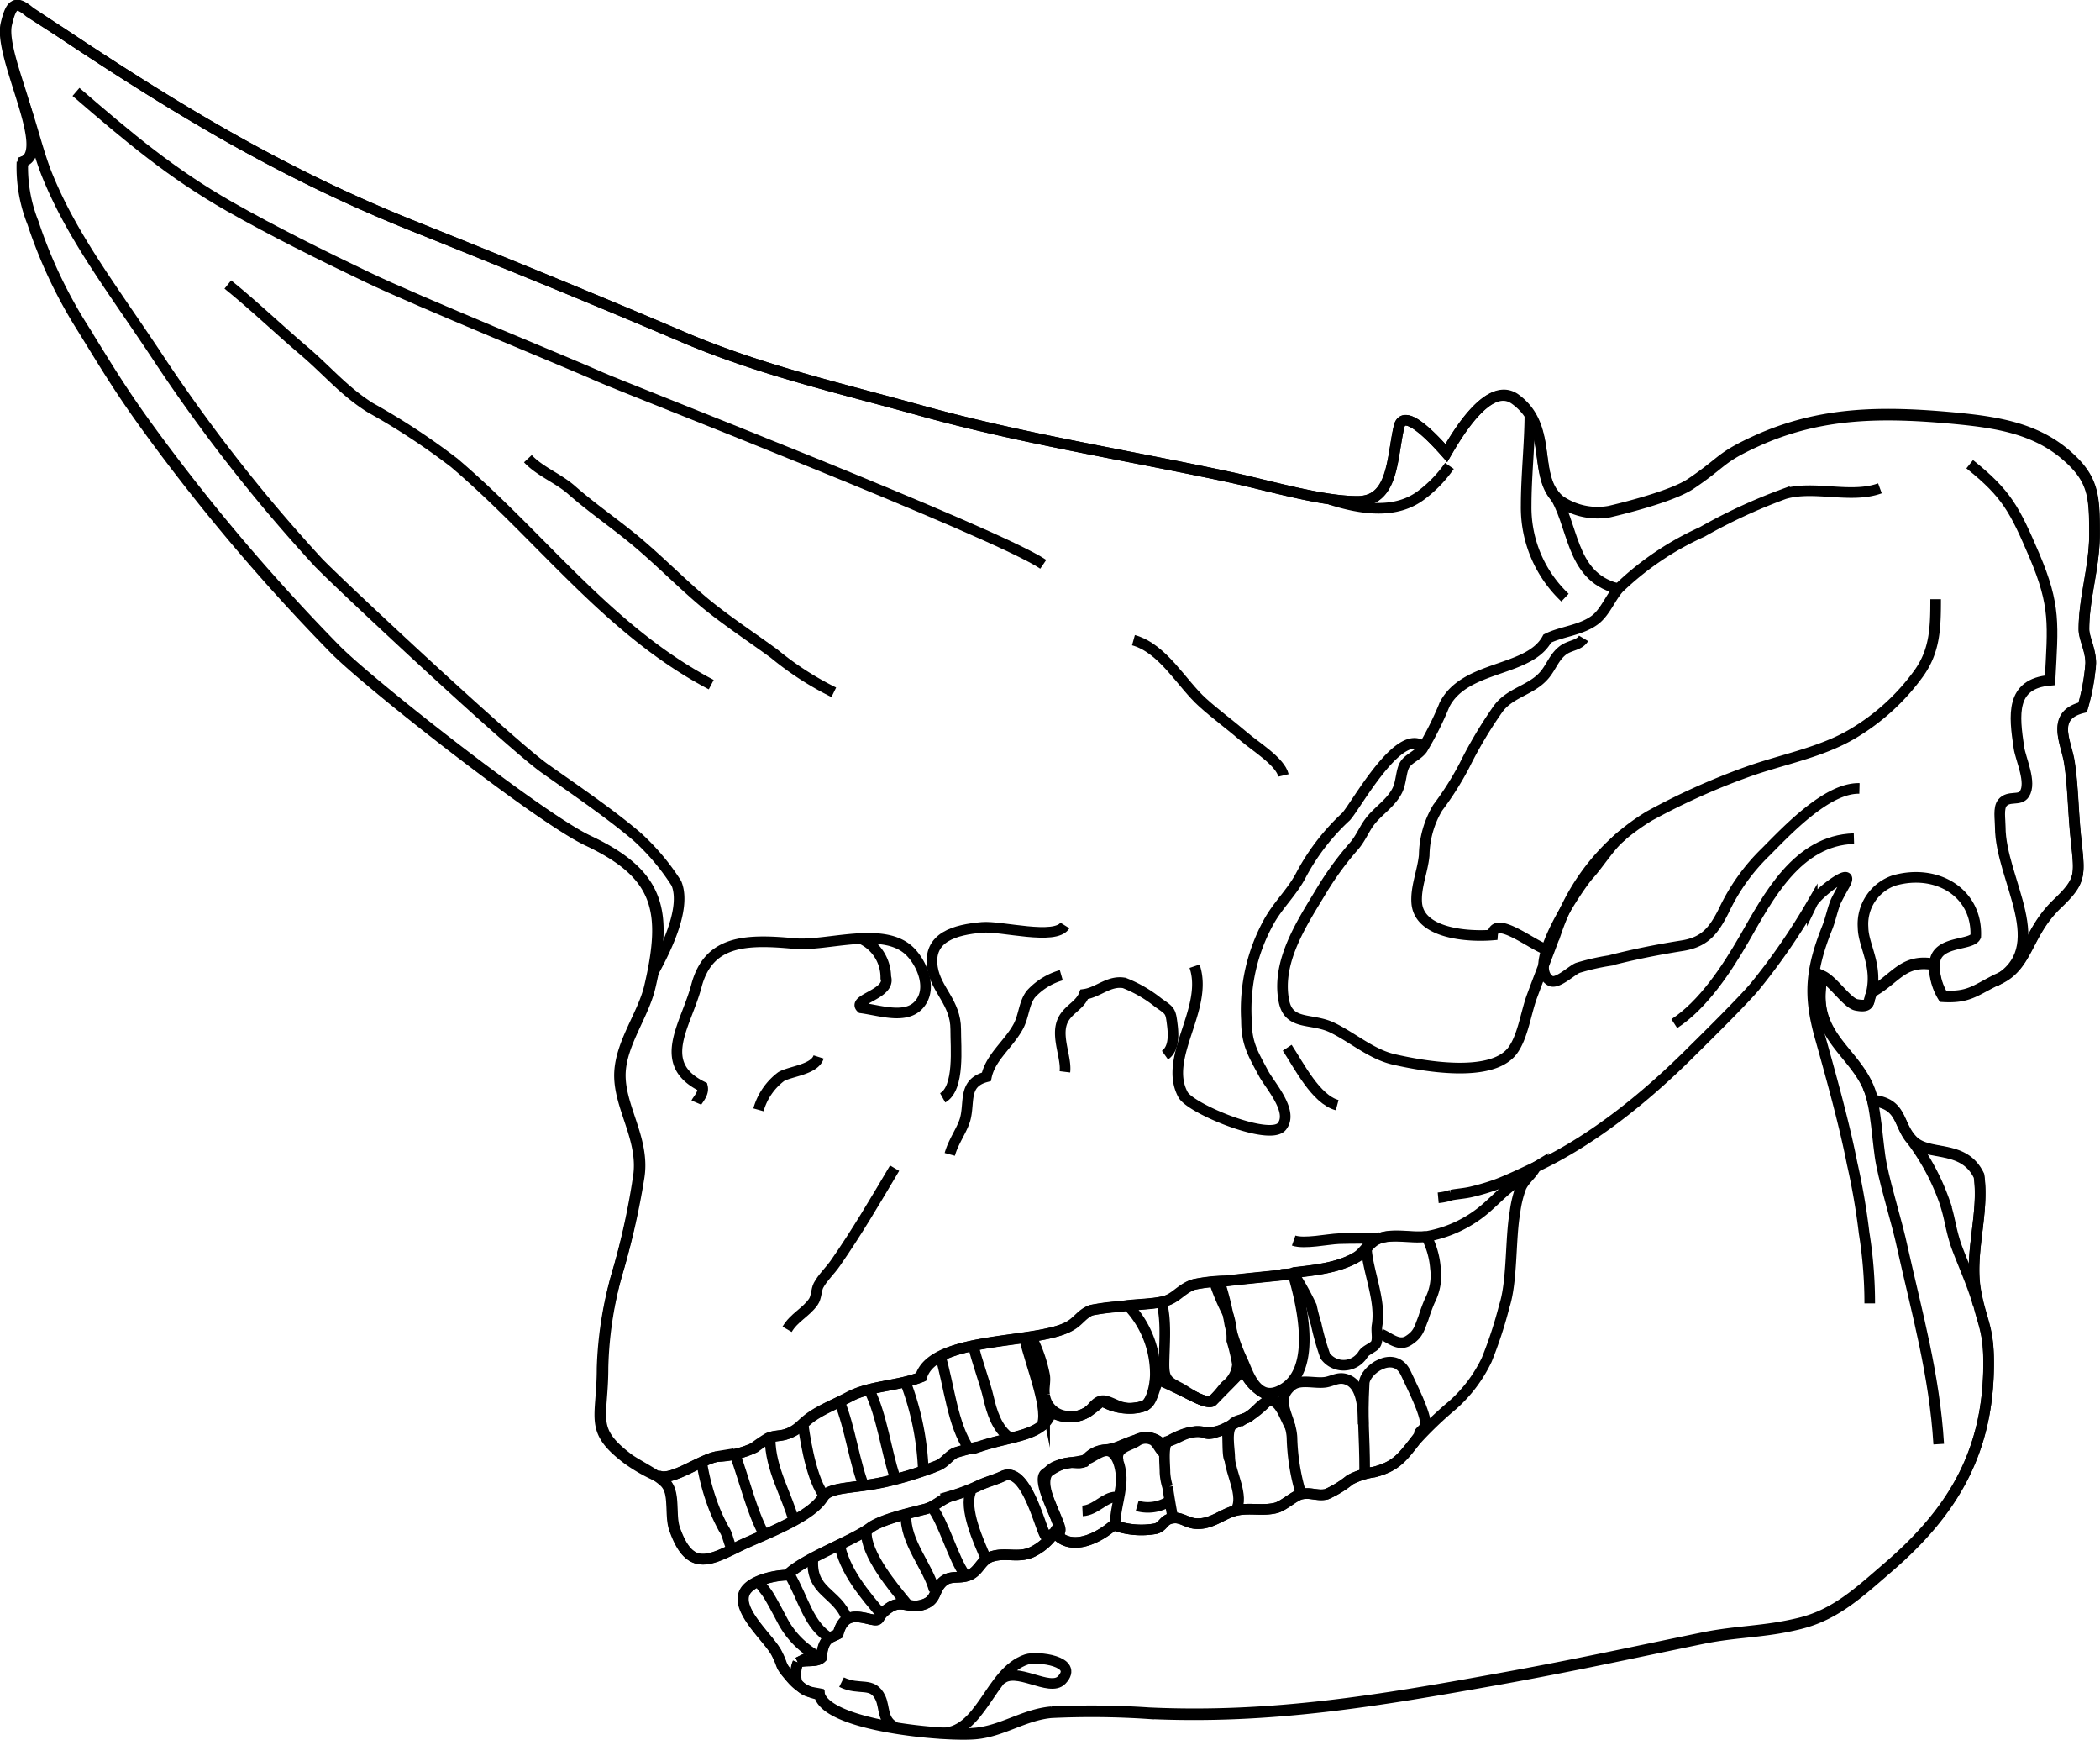 <svg xmlns="http://www.w3.org/2000/svg" viewBox="0 0 197.91 163.94">
  <defs>
    <style>
      path {
        fill: none;
        stroke: #000;
        stroke-miterlimit: 10;
      }
    </style>
  </defs>
  <title>Arsinoitherium zitteli</title>
  <g class="outline">
    <path class="cls-1" d="M117.45,482.18c10.91,7.26,20.88,13.33,33.42,18.32,8.41,3.35,17,6.87,25.26,10.4,7.31,3.11,14.83,4.81,22.31,6.89,9.44,2.63,19.37,4.19,29.15,6.28,3.76.81,8.54,2.27,12,2.28s3.25-3.94,3.92-6.93c.38-2.07,3.17.9,4.48,2.38,1.05-1.83,4-6.8,6.46-5.06,3.76,2.69,1.51,7.38,4.25,9.62a6.27,6.27,0,0,0,4.65,1c2.09-.49,6.09-1.55,7.68-2.62,3.14-2.11,2.68-2.44,6.11-4,6.13-2.81,12-2.8,18.73-2.18,4,.38,7.6.95,10.53,3.47,2.61,2.26,2.67,3.85,2.68,7.43,0,3.16-1,6-1,9,0,.82.68,2,.64,3.22a20,20,0,0,1-.76,4.13c-3,.75-1.57,3.23-1.26,5.12.35,2.19.36,4.66.61,7.07.37,3.64.61,4.07-1.77,6.34-2.94,2.83-2.7,5.91-5.68,7.13-2.07,1-2.63,1.7-5.06,1.56a5.51,5.51,0,0,1-.81-3c-2.81-.53-3.54,1.15-5.56,2.38-1,.61,0,1.78-1.79,1.43-.86-.16-2.2-2.23-3.19-2.69-1.34,6,3.7,7.15,4.72,11.69,2.88.35,2.38,2.36,3.77,3.81s4.81.26,6.25,3.29c.51,3.5-.93,7.31-.31,10.85.52,2.91,1.23,3.38,1.22,6.8,0,8.17-3.22,13.86-9.42,19.2-2.84,2.45-5,4.49-8.38,5.33s-5.81.71-9.16,1.39c-6.81,1.4-11.92,2.53-19.11,3.83-11.22,2-21.46,3.78-33.08,3.24a80.26,80.26,0,0,0-9.19-.09c-2.54.23-4.62,1.78-7.13,2-2.85.27-14.11-.72-14.73-3.71a4.41,4.41,0,0,1-2.62-1.51c-1.26-1.46-.7-1-1.43-2.41s-3.86-4-3-5.73c.55-1.11,2.86-1.61,4-1.61,1.58-1.6,6.18-3.22,7.84-4.47,1.07-.8,3.89-1.42,5.15-1.75.95-.24,1.51-.9,2.36-1.2a18.73,18.73,0,0,0,2.5-.92c.92-.46,1.71-.62,2.5-1,2.18-1,3.52,5,4,5.62,0,0,.21.12,1.32-.44.44-.22-2.3-4.67-1.32-5.4,2.25-1.68,2.81-.71,3.69-1.15a2.61,2.61,0,0,1,1.87-1.1c1.1-.06,1.51-.45,3-.94a2,2,0,0,1,2.45.47c1-.58,2.41-1.44,3.86-1.21,1.7.27,2.58-.8,4.1-1.35a9.74,9.74,0,0,0,2.31-2,4.38,4.38,0,0,1-2.64-2.59c-.55.66-2.48,2.55-2.89,3s-2.28-.7-3.66-1.33a2.54,2.54,0,0,1-1.22-1.48c-.89,2.39-.86,3.1-1.76,3.35a4.82,4.82,0,0,1-3.63-.44c-.55.06-.11-.05-1.49.94a3.32,3.32,0,0,1-3.46,0c-.72,2.32-3.64,2.22-6.77,3.28a20.5,20.5,0,0,0-2.28.58c-.68.36-.9.88-1.66,1.21a33.9,33.9,0,0,1-4.92,1.52c-2.84.64-5,.45-5.81,1.34-1.07,2.06-6,3.75-8.05,4.77-2.81,1.38-4.6,2.32-6-1.66-.43-1.22,0-3.11-.69-4.12-.52-.82-2.84-1.9-3.66-2.52-3.63-2.75-2.37-3.74-2.37-8.55A35.83,35.83,0,0,1,170,598.6a70.37,70.37,0,0,0,1.92-8.55c.59-3.66-1.94-6.71-1.76-9.95.16-2.76,2.19-5.36,2.81-8,1.69-7.19.91-10.62-5.83-13.79-4.5-2.11-20.66-14.79-23.85-18.05a186.68,186.68,0,0,1-17.45-20.6c-2.68-3.67-4-5.9-6.29-9.6a44.8,44.8,0,0,1-4.71-9.95,14.11,14.11,0,0,1-1-5.76c3-.87-2.26-9.95-1.51-13,.47-2,.91-2.19,2.21-1.1Z" transform="translate(-111.69 -479.11)"/>
  </g>
  <g class="teeth">
    <path class="cls-1" d="M246.06,613.5c-1.24,1.21,0,.08-1,1.36-1.28,1.65-1.88,2.43-3.89,2.95a6.86,6.86,0,0,0-2.27.73,9.56,9.56,0,0,1-2.21,1.36c-.86.2-1.51-.22-2.43,0-.65.18-1.63,1.11-2.34,1.29-1.27.32-2.53-.06-3.8.25s-2.33,1.38-3.84,1.22c-.71-.07-1.27-.56-1.92-.52-1.07.06-.95.75-1.74,1a7.59,7.59,0,0,1-4-.34c-1.42,1.25-4.07,2.6-5.56.69a5.21,5.21,0,0,1-1.87,1.73c-1.42.82-2.68.08-4.11.57-.95.33-1.11,1.29-2,1.71s-1.76,0-2.49.59c-1,.83-.55,1.82-2,2.24-1.2.36-2-.5-3.1.26-1.53,1-.44,1.43-2.18,1-1.08-.23-2.18-.35-2.65,1.47-.78.44-1.37.28-1.59,2.26-.47.46-1.59.15-2.19.44a3,3,0,0,0-.1,1.93" transform="translate(-111.69 -479.11)"/>
    <path class="cls-1" d="M186.33,637.28c-1.26-1.46-.7-1-1.43-2.41s-3.86-4-3-5.73c.55-1.11,2.86-1.61,4-1.61,1.58-1.6,6.18-3.22,7.84-4.47,1.07-.8,3.89-1.42,5.15-1.75.95-.24,1.51-.9,2.36-1.2a18.73,18.73,0,0,0,2.5-.92c.92-.46,1.71-.62,2.5-1,2.18-1,3.52,5,4,5.62,0,0,.21.12,1.32-.44.44-.22-2.3-4.67-1.32-5.4,2.25-1.68,2.81-.71,3.69-1.15a2.61,2.61,0,0,1,1.87-1.1c1.1-.06,1.51-.45,3-.94a2,2,0,0,1,2.45.47c1-.58,2.41-1.44,3.86-1.21,1.7.27,2.58-.8,4.1-1.35a9.74,9.74,0,0,0,2.31-2,4.38,4.38,0,0,1-2.64-2.59c-.55.66-2.48,2.55-2.89,3s-2.28-.7-3.66-1.33a2.54,2.54,0,0,1-1.22-1.48c-.89,2.39-.86,3.1-1.76,3.35a4.82,4.82,0,0,1-3.63-.44c-.55.06-.11-.05-1.49.94a3.32,3.32,0,0,1-3.46,0c-.72,2.32-3.64,2.22-6.77,3.28a20.5,20.5,0,0,0-2.28.58c-.68.36-.9.88-1.66,1.21a33.9,33.9,0,0,1-4.92,1.52c-2.84.64-5,.45-5.81,1.34-1.07,2.06-6,3.75-8.05,4.77-2.81,1.38-4.6,2.32-6-1.66-.43-1.22,0-3.11-.69-4.12-.52-.82-.87-.92-.87-.92,1.3.59,4.06-1.56,5.67-1.82a8.92,8.92,0,0,0,3.44-.82,14.35,14.35,0,0,1,1.35-.92c.56-.24,1.11-.17,1.65-.35,1.26-.42,1.43-1,2.5-1.72s2.39-1.23,3.44-1.8c2-1.07,4.58-1,6.78-1.87,1.15-4,11.31-3,14.19-4.91.7-.45,1.05-1.09,1.86-1.39a21.41,21.41,0,0,1,2.8-.35c1.16-.23,3.36-.17,4.44-.61.84-.35,1.4-1.13,2.41-1.46a16.07,16.07,0,0,1,3-.33c1.7-.2,3.48-.37,5.21-.55,0-.16.81,0,1.24-.24,2.06-.24,4.25-.47,5.93-1.48.8-.47,1.09-1.41,2.15-1.76,1.36-.45,2.92,0,4.33-.16" transform="translate(-111.69 -479.11)"/>
    <path class="cls-1" d="M177.84,617a20.9,20.9,0,0,0,1.25,4.47,16.82,16.82,0,0,0,.85,1.76c.32.45.41,1.21.7,1.75" transform="translate(-111.69 -479.11)"/>
    <path class="cls-1" d="M181,616.27c.8,2.18,1.56,5.3,2.64,7.29" transform="translate(-111.69 -479.11)"/>
    <path class="cls-1" d="M184.27,614.66c0,2.86,1.61,5.36,2.24,7.78" transform="translate(-111.69 -479.11)"/>
    <path class="cls-1" d="M187.4,613.5c.25,1.75.92,5.7,2.31,6.92" transform="translate(-111.69 -479.11)"/>
    <path class="cls-1" d="M190.8,611.17c1,2.41,1.46,6,2.4,8.2" transform="translate(-111.69 -479.11)"/>
    <path class="cls-1" d="M193.66,610.19c1.14,2.33,1.57,5.73,2.34,8" transform="translate(-111.69 -479.11)"/>
    <path class="cls-1" d="M197,609.29a26.26,26.26,0,0,1,1.71,8.45" transform="translate(-111.69 -479.11)"/>
    <path class="cls-1" d="M200.28,606.79c.86,2.78,1.16,6.64,2.8,8.92" transform="translate(-111.69 -479.11)"/>
    <path class="cls-1" d="M203.41,605.85c.31,1.47,1.09,3.45,1.45,5,.27,1.17.77,2.92,2,3.72" transform="translate(-111.69 -479.11)"/>
    <path class="cls-1" d="M208.24,605.18c.57,2.56,2.45,7,1.56,8.38" transform="translate(-111.69 -479.11)"/>
    <path class="cls-1" d="M226.66,600a28.25,28.25,0,0,1,.93,3.89,16.66,16.66,0,0,0,1.21,3.44c.51,1.12,1.28,3.78,3.4,2.86,4.11-1.79,1.82-9.34,1.32-11.15" transform="translate(-111.69 -479.11)"/>
    <path class="cls-1" d="M190.76,624.44c.51,2.7,2.33,4.83,4.19,7" transform="translate(-111.69 -479.11)"/>
    <path class="cls-1" d="M193.34,623.41c-.1,2.13,2.54,5.26,3.81,6.81" transform="translate(-111.69 -479.11)"/>
    <path class="cls-1" d="M197.08,621.82c-.14,2.56,2.1,4.92,2.66,7.14" transform="translate(-111.69 -479.11)"/>
    <path class="cls-1" d="M199.51,621.16c1,1.12,2.06,4.9,3.09,6.28" transform="translate(-111.69 -479.11)"/>
    <path class="cls-1" d="M203.19,619.62c-.71,1.65.79,4.87,1.36,6.21" transform="translate(-111.69 -479.11)"/>
    <path class="cls-1" d="M186.05,627.4c1.41,2.39,1.8,4.87,3.95,6.13" transform="translate(-111.69 -479.11)"/>
    <path class="cls-1" d="M183.08,627.93c.48.86.7.9,1.19,1.75.36.62.81,1.46,1.17,2.15a8.23,8.23,0,0,0,3.39,3.39" transform="translate(-111.69 -479.11)"/>
    <path class="cls-1" d="M188.32,625.83c-.35,3.34,2.29,3.29,3.2,5.82" transform="translate(-111.69 -479.11)"/>
    <path class="cls-1" d="M246.06,613.5c0-1.31-1.34-3.78-1.88-5-1.06-2.27-3.93-.33-3.93,1-.2,3.63.05,4.61.05,8.24" transform="translate(-111.69 -479.11)"/>
    <path class="cls-1" d="M233.63,599.19a25.73,25.73,0,0,1,1.66,3,17.33,17.33,0,0,0,.44,1.68,23.65,23.65,0,0,0,.85,3,2.14,2.14,0,0,0,3.31.18c.25-.25.26-.43.54-.63s.61-.36.8-.53c.43-.4.13-1.25.24-1.9.38-2.3-.82-4.94-1-7.13" transform="translate(-111.69 -479.11)"/>
    <path class="cls-1" d="M240.16,613.32c0-1.74-.14-3.82-1.64-4.26-.7-.21-1.21.16-1.87.28-1,.17-2.41-.33-3.2.31-1.75,1.41-.1,2.9,0,4.91a20.06,20.06,0,0,0,.82,5.2" transform="translate(-111.69 -479.11)"/>
    <path class="cls-1" d="M222.18,621.9c-.17-.89-.34-1.93-.45-2.68a5.67,5.67,0,0,1-.25-1.35c0-.79-.2-2.34.21-2.94.75-.14,1.33-.62,2.1-.81a2.33,2.33,0,0,1,1.45,0c.53.29,1.22-.21,2.06-.34.17.27,0,2.65.29,2.84" transform="translate(-111.69 -479.11)"/>
    <path class="cls-1" d="M211.54,623.78c.21-1.57-2.19-4.46-1.06-6,.75-1,2.87-.75,3.94-1.3.7-.37,1.38-.92,2-.55s.85,1.41.92,2.11c.14,1.51-.56,3.17-.56,4.74" transform="translate(-111.69 -479.11)"/>
    <path class="cls-1" d="M213.71,621.47c1.26-.06,2.06-1.31,3.15-1.31" transform="translate(-111.69 -479.11)"/>
    <path class="cls-1" d="M217.09,616.8c-.36-1.34,1.08-1.42,1.79-1.93a1.45,1.45,0,0,1,1.56,0c.41.37.52.81.94,1.17" transform="translate(-111.69 -479.11)"/>
    <path class="cls-1" d="M218.86,621a3.75,3.75,0,0,0,3.06-.47" transform="translate(-111.69 -479.11)"/>
    <path class="cls-1" d="M209,605.32a13.41,13.41,0,0,1,1.14,3.39c.1.59-.12,1.24,0,1.83a2.27,2.27,0,0,0,2.08,2,2.5,2.5,0,0,0,2.42-.83c.8-.91,1.15-.68,2.18-.24a3.48,3.48,0,0,0,2.75.11c.73-.51,1-2.15,1-3a9.38,9.38,0,0,0-2.44-6.3" transform="translate(-111.69 -479.11)"/>
    <path class="cls-1" d="M221.11,601.69c.56,1.7.29,4.23.28,6,0,1.35.33,1.59,1.47,2.17.74.38,2.09,1.5,3,1.23.41-.13,1-1.1,1.37-1.44a2.76,2.76,0,0,0,1.08-2,18,18,0,0,0-.53-2.23,7.09,7.09,0,0,0-.38-2.54,21.05,21.05,0,0,1-1.27-3" transform="translate(-111.69 -479.11)"/>
    <path class="cls-1" d="M241.81,604.8c.82.32,1.68,1.22,2.62.62s1-1.1,1.4-2.1a16.5,16.5,0,0,1,.61-1.66,5.17,5.17,0,0,0,.53-3.06,7.77,7.77,0,0,0-1-3.25" transform="translate(-111.69 -479.11)"/>
    <path class="cls-1" d="M228.18,621.36c.77-1.25-.54-3.55-.59-4.79,0-1-.44-2.76.35-3.39.4-.32,1-.3,1.38-.54s.93-.9,1.45-1.29c1.43-1.07,2,1.46,2.59,2.33" transform="translate(-111.69 -479.11)"/>
  </g>
  <g class="skull">
    <path class="base" d="M256.42,589.07c-.37.73-1,1.11-1.38,1.9a10.38,10.38,0,0,0-.58,2.4c-.44,2.46-.23,6.44-1,8.81a39.57,39.57,0,0,1-1.66,5.06,13.4,13.4,0,0,1-3.23,4.28,35.82,35.82,0,0,0-3.48,3.34c-1.28,1.65-1.88,2.43-3.89,2.95a6.86,6.86,0,0,0-2.27.73,9.56,9.56,0,0,1-2.21,1.36c-.86.2-1.51-.22-2.43,0-.65.18-1.63,1.11-2.34,1.29-1.27.32-2.53-.06-3.8.25s-2.33,1.38-3.84,1.22c-.71-.07-1.27-.56-1.92-.52-1.07.06-.95.75-1.74,1a7.59,7.59,0,0,1-4-.34c-1.42,1.25-4.07,2.6-5.56.69a5.21,5.21,0,0,1-1.87,1.73c-1.42.82-2.68.08-4.11.57-.95.33-1.11,1.29-2,1.71s-1.76,0-2.49.59c-1,.83-.55,1.82-2,2.24-1.2.36-2-.5-3.1.26-1.53,1-.44,1.43-2.18,1-1.08-.23-2.18-.35-2.65,1.47-.78.44-1.37.28-1.59,2.26-.47.46-1.59.15-2.19.44a3,3,0,0,0-.1,1.93c.75.87,1.06.8,2.1,1,.62,3,11.88,4,14.73,3.71,2.51-.23,4.59-1.78,7.13-2a80.26,80.26,0,0,1,9.19.09c11.62.54,21.86-1.2,33.08-3.24,7.19-1.3,12.3-2.43,19.11-3.83,3.35-.68,5.8-.57,9.16-1.39s5.54-2.88,8.38-5.33c6.2-5.34,9.42-11,9.42-19.2,0-3.42-.7-3.89-1.22-6.8-.62-3.54.82-7.35.31-10.85-1.44-3-4.74-1.73-6.25-3.29s-.89-3.46-3.77-3.81c-1-4.54-6.06-5.67-4.72-11.69,1,.46,2.33,2.53,3.19,2.69,1.84.35.79-.82,1.79-1.43,2-1.23,2.75-2.91,5.56-2.38a5.51,5.51,0,0,0,.81,3c2.43.14,3-.51,5.06-1.56,3-1.22,2.74-4.3,5.68-7.13,2.38-2.27,2.14-2.7,1.77-6.34-.25-2.41-.26-4.88-.61-7.07-.31-1.89-1.78-4.37,1.26-5.12a20,20,0,0,0,.76-4.13c0-1.27-.64-2.4-.64-3.22,0-3,1-5.85,1-9,0-3.58-.07-5.17-2.68-7.43-2.93-2.52-6.53-3.09-10.53-3.47-6.69-.62-12.6-.63-18.73,2.18-3.43,1.57-3,1.9-6.11,4-1.59,1.07-5.59,2.13-7.68,2.62a6.27,6.27,0,0,1-4.65-1c-2.74-2.24-.49-6.93-4.25-9.62C252,515,249.06,520,248,521.8c-1.31-1.48-4.1-4.45-4.48-2.38-.67,3-.57,6.94-3.92,6.93s-8.26-1.47-12-2.28c-9.78-2.09-19.71-3.65-29.15-6.28-7.48-2.08-15-3.78-22.31-6.89-8.27-3.53-16.85-7-25.26-10.4-12.54-5-22.51-11.06-33.42-18.32l-3-1.92c-1.3-1.09-1.74-.87-2.21,1.1-.75,3.09,4.48,12.17,1.51,13a14.11,14.11,0,0,0,1,5.76,44.8,44.8,0,0,0,4.71,9.95c2.28,3.7,3.61,5.93,6.29,9.6a186.68,186.68,0,0,0,17.45,20.6c3.19,3.26,19.35,15.94,23.85,18.05,6.74,3.17,7.52,6.6,5.83,13.79-.62,2.59-2.65,5.19-2.81,8-.18,3.24,2.35,6.29,1.76,9.95A70.37,70.37,0,0,1,170,598.6a35.83,35.83,0,0,0-1.57,9.43c0,4.81-1.26,5.8,2.37,8.55a15.22,15.22,0,0,0,2.79,1.6c1.3.59,4.06-1.56,5.67-1.82a8.92,8.92,0,0,0,3.44-.82,14.35,14.35,0,0,1,1.35-.92c.56-.24,1.11-.17,1.65-.35,1.26-.42,1.43-1,2.5-1.72s2.39-1.23,3.44-1.8c2-1.07,4.58-1,6.78-1.87,1.15-4,11.31-3,14.19-4.91.7-.45,1.05-1.09,1.86-1.39a21.41,21.41,0,0,1,2.8-.35c1.16-.23,3.36-.17,4.44-.61.84-.35,1.4-1.13,2.41-1.46a16.07,16.07,0,0,1,3-.33c1.7-.2,3.48-.37,5.21-.55,0-.16.81,0,1.24-.24,2.06-.24,4.25-.47,5.93-1.48.8-.47,1.09-1.41,2.15-1.76,1.36-.45,2.92,0,4.33-.16a11.62,11.62,0,0,0,5.66-2.61c.88-.76,1.58-1.5,2.45-2.18A13.54,13.54,0,0,1,256.42,589.07Z" transform="translate(-111.69 -479.11)"/>
    <path class="cls-1" d="M177.32,583c.12-.28.73-.85.57-1.5-4.45-2.19-1.55-5.79-.57-9.49,1.13-4.28,4.58-4.43,9.17-4,3.08.32,8.52-1.74,11,.79,1.07,1.1,2,3.26,1,4.72-1.16,1.74-3.72.82-5.62.56-.93-.82,2.82-1.3,2.3-2.91a4,4,0,0,0-2.44-3.66" transform="translate(-111.69 -479.11)"/>
    <path class="cls-1" d="M237.06,526.17c3.14,1,6.23,1.34,8.55-.39a11.94,11.94,0,0,0,2.68-2.77" transform="translate(-111.69 -479.11)"/>
    <path class="cls-1" d="M264.07,534.55c-4.5-1.19-4-6.12-6.08-9.07" transform="translate(-111.69 -479.11)"/>
    <path class="cls-1" d="M183.17,583.68a5.92,5.92,0,0,1,2.14-3.13c.87-.51,3.15-.65,3.53-1.85" transform="translate(-111.69 -479.11)"/>
    <path class="cls-1" d="M200.53,582.55c1.63-.91,1.22-4.79,1.23-6.45,0-2.53-1.86-3.71-2.19-5.81-.46-2.9,2.15-3.58,4.68-3.8,1.8-.16,6.9,1.26,7.8-.18" transform="translate(-111.69 -479.11)"/>
    <path class="cls-1" d="M212.05,580.1c.15-1.23-.7-3-.35-4.41s1.72-1.69,2.17-2.89c1.32-.18,2.35-1.34,3.78-1.07a12.27,12.27,0,0,1,3.22,1.87c1.14.79,1.14.76,1.31,2.14.12,1,.13,2.2-.7,2.79" transform="translate(-111.69 -479.11)"/>
    <path class="cls-1" d="M224.27,570.15c1.36,4-3,8.58-1.09,12.1.7,1.32,8.16,4.41,9.31,3s-1.12-3.87-1.72-5c-1-1.87-1.61-2.81-1.61-5a17.07,17.07,0,0,1,2.09-9.26c.89-1.63,2.25-2.84,3.1-4.52a20.69,20.69,0,0,1,4.19-5.41c.94-1,5.19-8.87,7.43-6.45" transform="translate(-111.69 -479.11)"/>
    <path class="cls-1" d="M286.93,553.4c-3.06-.08-6.86,4-8.85,6a18.82,18.82,0,0,0-3.93,5.51c-1,2-1.87,3-4,3.32-2.48.4-4.45.8-6.78,1.39a21.67,21.67,0,0,0-3,.69c-.58.24-1.94,1.58-2.57,1.21-2.45-1.42,2.82-9.13,3.65-10,1-1.12,2.1-2.92,3.18-3.73" transform="translate(-111.69 -479.11)"/>
    <path class="cls-1" d="M288.86,525.12c-2.74,1-6.21-.31-9,.52a51.55,51.55,0,0,0-7.76,3.59,27.73,27.73,0,0,0-7.82,5.28c-.78.83-1.29,2.26-2.26,3-1.32,1-3.19,1.1-4.51,1.77-1.71,3.19-7.74,2.45-9.68,6.22a30.76,30.76,0,0,1-2.09,4.18c-.44.61-1.3.89-1.66,1.48s-.32,1.65-.7,2.42c-.61,1.23-1.85,1.94-2.63,3-.48.63-.81,1.49-1.42,2.21a29.59,29.59,0,0,0-3,4.07c-1.79,3-4.39,6.74-3.64,10.57.46,2.35,2.61,1.57,4.54,2.5s3.69,2.51,5.81,3c2.72.62,9.14,1.81,11.17-.79,1-1.31,1.28-3.6,1.86-5.16.7-1.89,1.59-4.17,2.33-6.18A20.41,20.41,0,0,1,267.12,556a64.62,64.62,0,0,1,9.18-4.14c3.25-1.18,7-1.83,10-3.62a20.64,20.64,0,0,0,6.21-5.67c1.55-2.15,1.6-4.34,1.6-7" transform="translate(-111.69 -479.11)"/>
    <path class="cls-1" d="M233,577.83c1.12,1.7,2.71,4.88,4.71,5.41" transform="translate(-111.69 -479.11)"/>
    <path class="cls-1" d="M288,572.87c.74-2.74-.72-4.65-.73-6.37a4.34,4.34,0,0,1,2.9-4.42c4-1.16,7.89,1.11,7.72,5.25-.41,1-4.34.26-3.82,3.15" transform="translate(-111.69 -479.11)"/>
    <path class="cls-1" d="M211.71,571a6.19,6.19,0,0,0-2.87,1.78c-.67.88-.64,2.05-1.19,3.06-.92,1.69-2.62,2.88-3,4.73-2.22.58-1.55,2.36-2,4-.28,1-1.12,2.1-1.45,3.31" transform="translate(-111.69 -479.11)"/>
    <path class="cls-1" d="M196,589.18c-1.83,3.09-3.59,6.09-5.55,8.9-.5.74-1.23,1.4-1.62,2.14-.22.41-.19,1.15-.5,1.57-.71,1-1.81,1.46-2.46,2.57" transform="translate(-111.69 -479.11)"/>
    <path class="cls-1" d="M200.22,642.41c4,.15,4.68-5.77,8.21-6.94,1-.33,5,.15,3.32,1.93-1.14,1.21-4.36-1.4-5.75,0" transform="translate(-111.69 -479.11)"/>
    <path class="cls-1" d="M191,637.61c1.71.84,2.91-.12,3.67,1.49.42.91.14,2.15,1.4,2.75" transform="translate(-111.69 -479.11)"/>
    <path class="cls-1" d="M287.73,581.53c.78,1.57.89,5.43,1.27,7.29.54,2.66,1.46,5.39,2,7.95,1.35,6.05,3,11.87,3.4,18.41" transform="translate(-111.69 -479.11)"/>
    <path class="cls-1" d="M298.1,602c-.44-1.74-1.8-4.68-2.15-5.82-.5-1.63-.47-2.21-1-3.83a21.58,21.58,0,0,0-3-5.67" transform="translate(-111.69 -479.11)"/>
    <path class="cls-1" d="M114,489c.69,1.89,1.29,4.48,2.09,6.5,2.45,6.11,6.46,11.17,10.82,17.8a154,154,0,0,0,14.67,18.68c1.19,1.34,18.13,17.19,21.47,19.55,2.82,2,6.15,4.25,8.72,6.45a21.68,21.68,0,0,1,3.67,4.37c1,2.45-1.22,6.63-2.27,8.55" transform="translate(-111.69 -479.11)"/>
    <path class="cls-1" d="M118.85,487.77c5.06,4.36,9,7.68,14.44,10.78,4.14,2.35,8.64,4.59,13,6.67,4.71,2.27,19.21,8.17,22,9.43,2.34,1.05,37.36,14.66,41.72,17.63" transform="translate(-111.69 -479.11)"/>
    <path class="cls-1" d="M255.87,518.14c0,2.62-.35,5.81-.35,8.58a11.69,11.69,0,0,0,3.66,8.7" transform="translate(-111.69 -479.11)"/>
    <path class="cls-1" d="M260.93,539.26c-.4.67-1.25.62-1.92,1.11-.86.64-1.12,1.6-1.79,2.37-1.24,1.44-3.27,1.61-4.4,3.24a40.42,40.42,0,0,0-3.11,5.24,28.55,28.55,0,0,1-2.53,4,9,9,0,0,0-1.27,4.49c-.15,1.52-.82,3-.7,4.5.25,2.88,4.85,3.19,7.14,3,.15-2,3.93,1.09,5.06,1.35" transform="translate(-111.69 -479.11)"/>
    <path class="cls-1" d="M297.32,522.85c3.49,2.79,4.23,4.25,6.11,8.64,2,4.73,1.74,6.45,1.46,11.72-3.74.32-3.39,3.27-2.93,6.35.16,1.09,1.23,3.29.51,4.37-.45.68-1.47.1-2.07.83-.4.48-.2,1.57-.2,2.26,0,5,5.11,11.4-.44,14.53" transform="translate(-111.69 -479.11)"/>
    <path class="cls-1" d="M233.61,596c1,.35,3.2-.14,4.28-.18s2.76,0,3.84-.09" transform="translate(-111.69 -479.11)"/>
    <path class="cls-1" d="M269.48,575.56c2.73-1.78,4.93-5.13,6.59-8,2.26-3.94,5-9.27,10.34-9.43" transform="translate(-111.69 -479.11)"/>
    <path class="cls-1" d="M232.65,552.17c-.31-1.31-2.69-2.75-3.7-3.63-1.27-1.09-2.67-2.11-3.9-3.22-2-1.78-3.73-5.11-6.54-5.89" transform="translate(-111.69 -479.11)"/>
    <path class="cls-1" d="M133.16,505.92c2.41,1.94,4.77,4.2,7.17,6.24,2.16,1.83,3.8,3.83,6.27,5.37a64,64,0,0,1,7.9,5.19c8.24,7,14.52,15.81,24.22,20.9" transform="translate(-111.69 -479.11)"/>
    <path class="cls-1" d="M161.44,522.33c1.14,1.22,2.89,1.85,4.17,3,1.91,1.67,3.95,3.06,5.9,4.67,2.13,1.77,4.07,3.74,6.16,5.54s4.68,3.48,7,5.18a28.79,28.79,0,0,0,5.6,3.62" transform="translate(-111.69 -479.11)"/>
    <path class="cls-1" d="M287.9,601.92a41.76,41.76,0,0,0-.53-6.63,63.59,63.59,0,0,0-1.13-6.55c-.76-3.87-2.09-8.59-3.07-12.08-1-3.68-.9-6.08.72-10.13.33-.83.49-1.71.79-2.44.12-.29.65-1.25.86-1.62,1.13-2-2.61.82-3.06,1.75a59.71,59.71,0,0,1-5.41,7.85c-1.09,1.31-4.71,4.89-5.84,6-4.24,4.25-9.34,8.45-14.81,11-1.1.51-2.52,1.2-3.67,1.63a21.15,21.15,0,0,1-2.35.7c-.65.16-1.29.19-1.94.31a5.4,5.4,0,0,1-1.23.26" transform="translate(-111.69 -479.11)"/>
  </g>
</svg>
